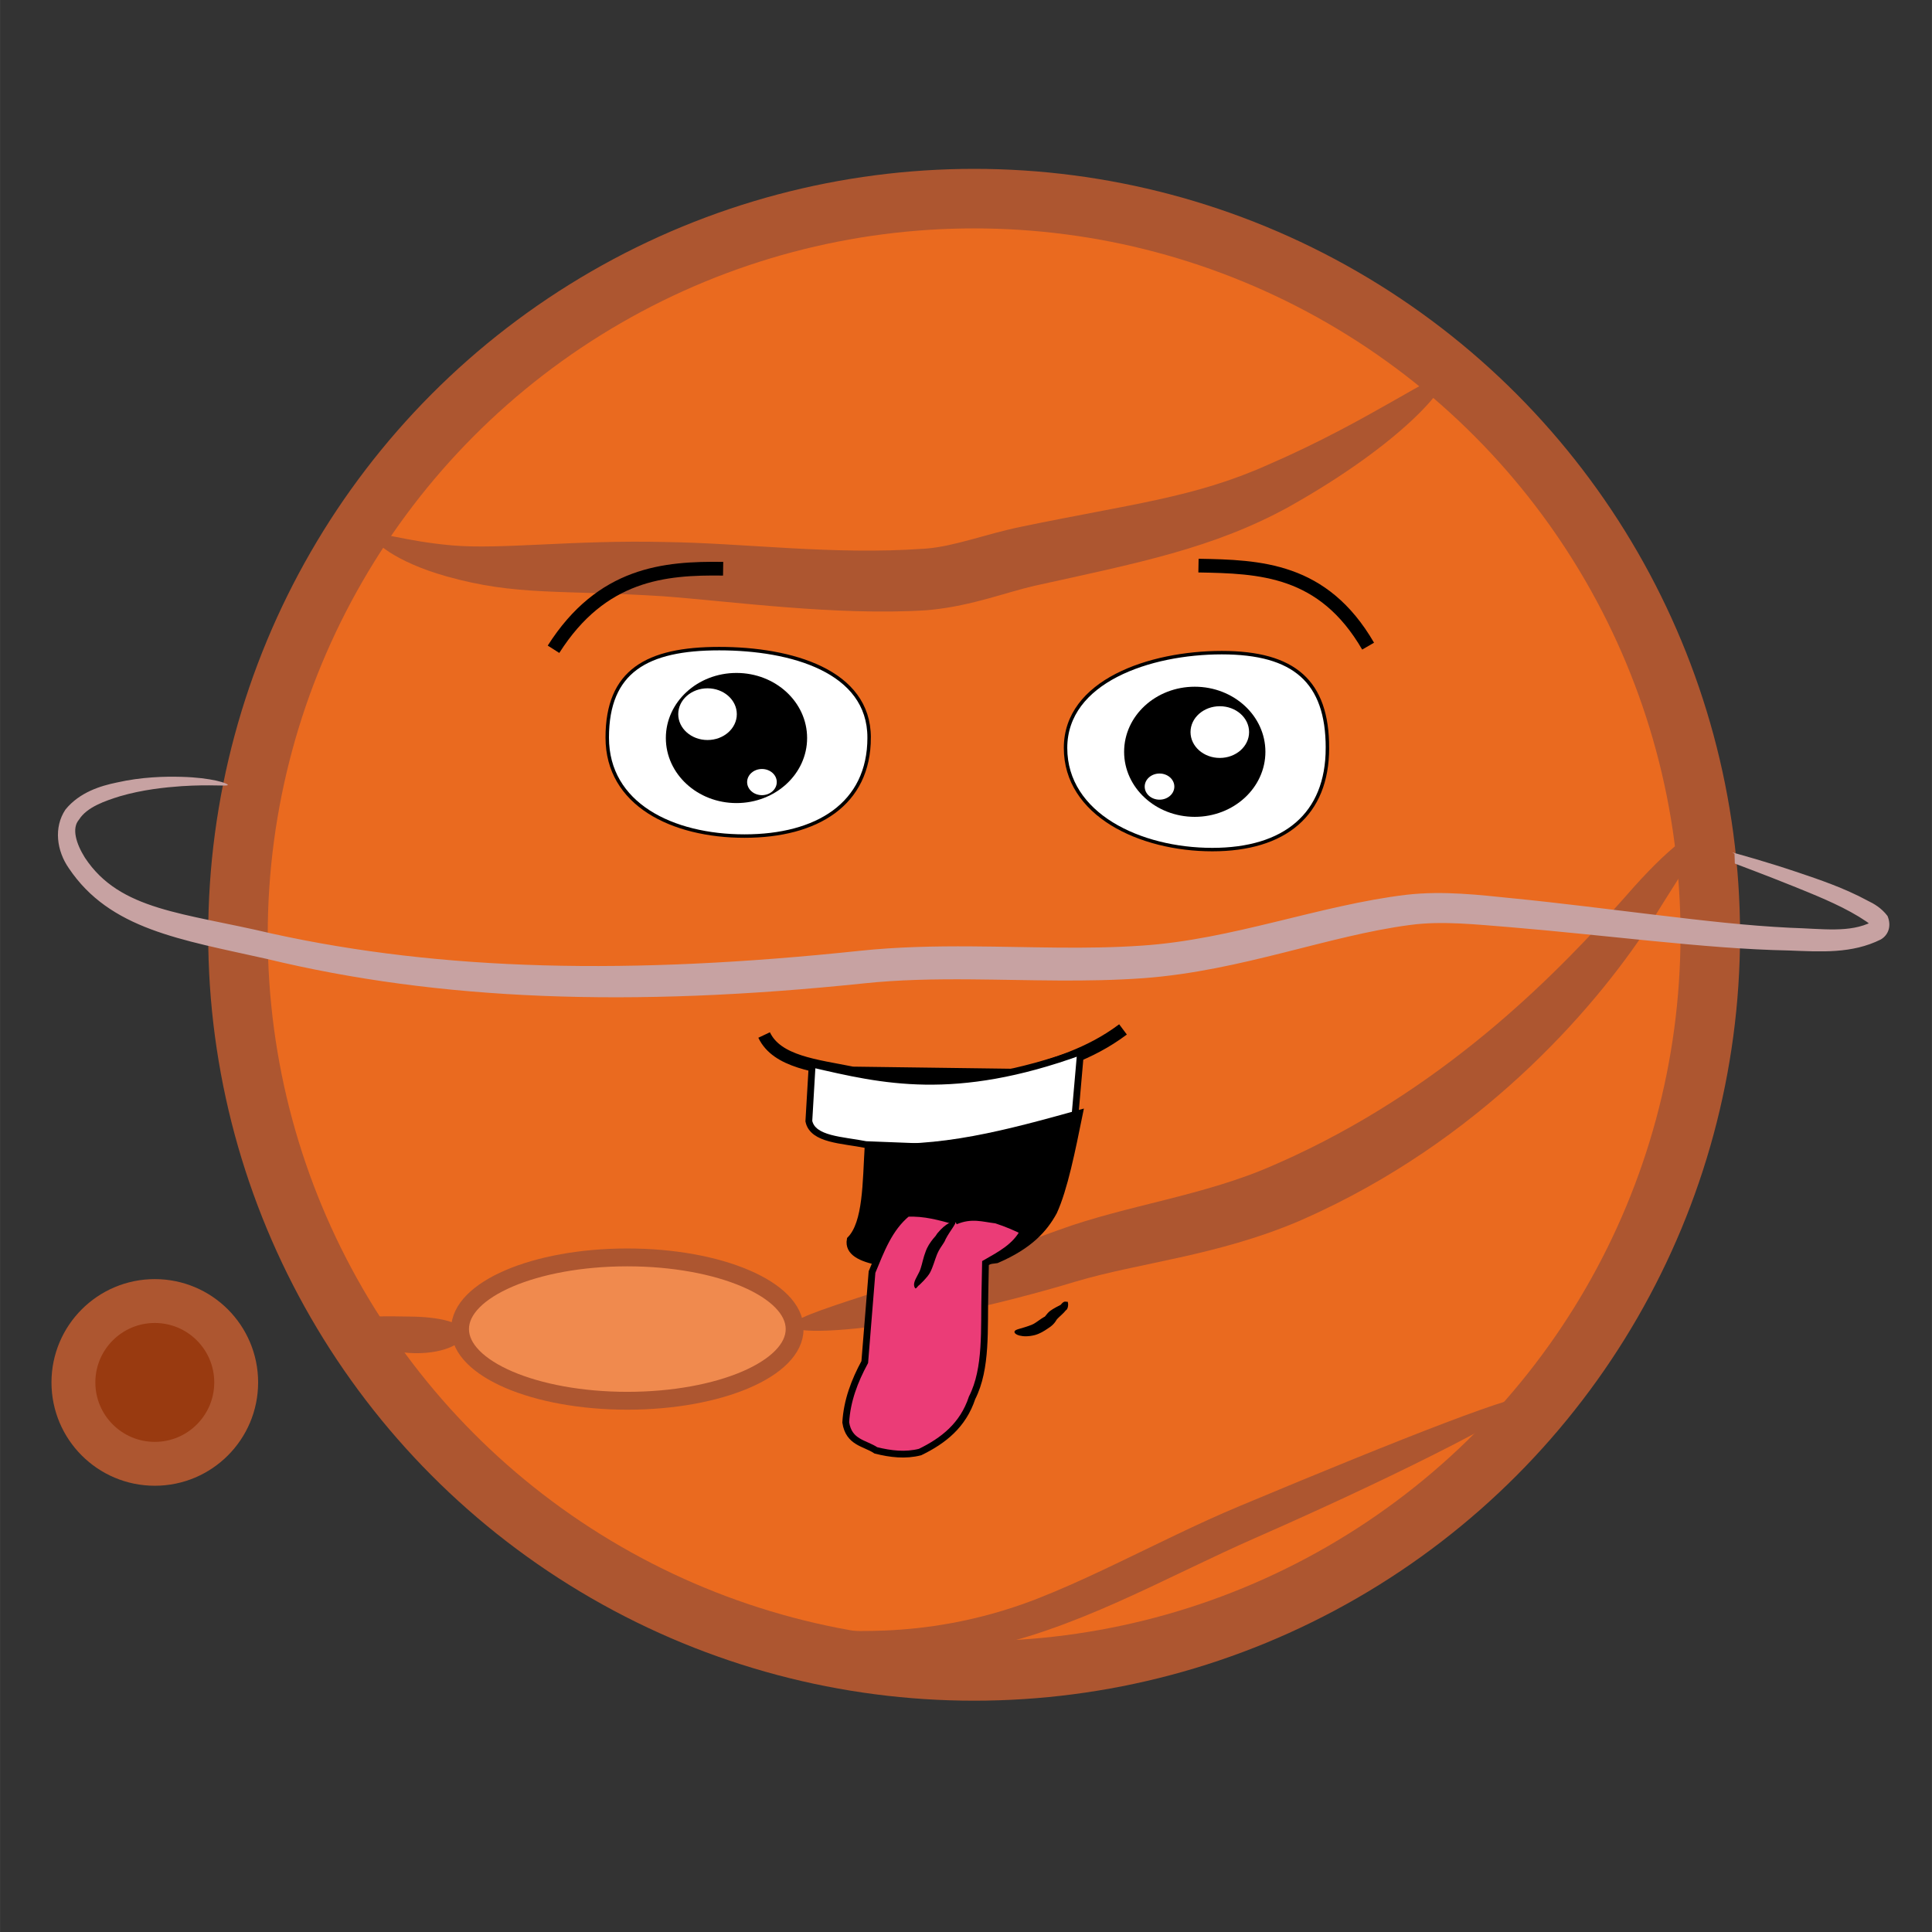 <?xml version="1.0" encoding="UTF-8" standalone="no"?>
<!-- Created with Inkscape (http://www.inkscape.org/) -->

<svg
   width="150"
   height="150"
   viewBox="0 0 39.687 39.688"
   version="1.1"
   id="svg5"
   inkscape:version="1.1.1 (3bf5ae0d25, 2021-09-20)"
   sodipodi:docname="zzz.svg"
   inkscape:export-filename="C:\Users\Clément\Desktop\freepic\res\img/icon.png"
   inkscape:export-xdpi="96"
   inkscape:export-ydpi="96"
   xmlns:inkscape="http://www.inkscape.org/namespaces/inkscape"
   xmlns:sodipodi="http://sodipodi.sourceforge.net/DTD/sodipodi-0.dtd"
   xmlns="http://www.w3.org/2000/svg"
   xmlns:svg="http://www.w3.org/2000/svg">
  <rect x="0" y="0" width="39.687" height="39.688" fill="#333333" stroke="none"/>
  <sodipodi:namedview
     id="namedview7"
     pagecolor="#ffffff"
     bordercolor="#666666"
     borderopacity="1.0"
     inkscape:pageshadow="2"
     inkscape:pageopacity="0.0"
     inkscape:pagecheckerboard="true"
     inkscape:document-units="mm"
     showgrid="false"
     units="px"
     inkscape:zoom="2.1417559"
     inkscape:cx="135.86983"
     inkscape:cy="48.324835"
     inkscape:window-width="1920"
     inkscape:window-height="1013"
     inkscape:window-x="-9"
     inkscape:window-y="-9"
     inkscape:window-maximized="1"
     inkscape:current-layer="layer1"
     inkscape:snap-object-midpoints="false"
     inkscape:snap-center="false" />
  <defs
     id="defs2">
    <clipPath
       clipPathUnits="userSpaceOnUse"
       id="clipPath168419-0">
      <path
         style="fill:#d4d591;fill-opacity:1;stroke:#000000;stroke-width:0.265px;stroke-linecap:butt;stroke-linejoin:miter;stroke-opacity:1"
         d="m 1976.663,1120.96 c -14.976,1.593 -25.804,9.297 -36.108,17.773 -10.836,13.47 -17.831,26.941 -24.134,40.411 -5.082,17.662 -6.73,33.822 -6.174,49.017 2.96,13.9 7.358,26.531 16.277,35.173 10.04,8.844 23.231,13.947 38.914,16.09 14.607,1.541 26.905,-0.767 39.476,-2.619 16.4,-3.421 25.64,-12.808 33.676,-23.199 4.188,-8.062 7.601,-17.285 8.98,-29.56 0.167,-11.857 -2.488,-24.924 -4.677,-37.792 -3.678,-11.857 -9.579,-24.13 -18.896,-37.044 -6.374,-10.621 -16.705,-17.504 -27.502,-23.947 -6.054,-1.747 -10.149,-4.596 -19.831,-4.303 z"
         id="path168421-4"
         sodipodi:nodetypes="ccccccccccccc" />
    </clipPath>
    <linearGradient
       x1="-989.377"
       y1="-3204.338"
       x2="1175.855"
       y2="2649.329"
       gradientUnits="userSpaceOnUse"
       id="color-1"
       gradientTransform="matrix(0.177,0,0,0.177,-22.689,-12.005)">
      <stop
         offset="0"
         stop-color="#2a221e"
         id="stop2" />
      <stop
         offset="1"
         stop-color="#2a221e"
         stop-opacity="0"
         id="stop4" />
    </linearGradient>
    <linearGradient
       x1="-3323.794"
       y1="-330.774"
       x2="2849.816"
       y2="585.843"
       gradientUnits="userSpaceOnUse"
       id="color-2"
       gradientTransform="matrix(0.177,0,0,0.177,-22.689,-12.005)">
      <stop
         offset="0"
         stop-color="#2a221e"
         id="stop7" />
      <stop
         offset="1"
         stop-color="#2a221e"
         stop-opacity="0"
         id="stop9" />
    </linearGradient>
    <inkscape:path-effect
       effect="skeletal"
       id="path-effect40251"
       is_visible="true"
       lpeversion="1"
       pattern="M 0,4.992 C 0,2.236 2.236,0 4.992,0 c 2.756,0 4.992,2.236 4.992,4.992 0,2.756 -2.236,4.992 -4.992,4.992 C 2.236,9.984 0,7.748 0,4.992 Z"
       copytype="single_stretched"
       prop_scale="0.103"
       scale_y_rel="false"
       spacing="0"
       normal_offset="0"
       tang_offset="0"
       prop_units="false"
       vertical_pattern="false"
       hide_knot="false"
       fuse_tolerance="0" />
    <inkscape:path-effect
       effect="skeletal"
       id="path-effect41302"
       is_visible="true"
       lpeversion="1"
       pattern="M 0,4.992 C 0,2.236 2.236,0 4.992,0 c 2.756,0 4.992,2.236 4.992,4.992 0,2.756 -2.236,4.992 -4.992,4.992 C 2.236,9.984 0,7.748 0,4.992 Z"
       copytype="single_stretched"
       prop_scale="0.061"
       scale_y_rel="false"
       spacing="0"
       normal_offset="0"
       tang_offset="0"
       prop_units="false"
       vertical_pattern="false"
       hide_knot="false"
       fuse_tolerance="0" />
    <inkscape:path-effect
       effect="skeletal"
       id="path-effect41306"
       is_visible="true"
       lpeversion="1"
       pattern="M 0,4.992 C 0,2.236 2.236,0 4.992,0 c 2.756,0 4.992,2.236 4.992,4.992 0,2.756 -2.236,4.992 -4.992,4.992 C 2.236,9.984 0,7.748 0,4.992 Z"
       copytype="single_stretched"
       prop_scale="0.103"
       scale_y_rel="false"
       spacing="0"
       normal_offset="0"
       tang_offset="0"
       prop_units="false"
       vertical_pattern="false"
       hide_knot="false"
       fuse_tolerance="0" />
    <inkscape:path-effect
       effect="skeletal"
       id="path-effect43905"
       is_visible="true"
       lpeversion="1"
       pattern="M 0,4.992 C 0,2.236 2.236,0 4.992,0 c 2.756,0 4.992,2.236 4.992,4.992 0,2.756 -2.236,4.992 -4.992,4.992 C 2.236,9.984 0,7.748 0,4.992 Z"
       copytype="single_stretched"
       prop_scale="0.061"
       scale_y_rel="false"
       spacing="0"
       normal_offset="0"
       tang_offset="0"
       prop_units="false"
       vertical_pattern="false"
       hide_knot="false"
       fuse_tolerance="0" />
    <inkscape:path-effect
       effect="skeletal"
       id="path-effect45504"
       is_visible="true"
       lpeversion="1"
       pattern="M 0,4.992 C 0,2.236 2.236,0 4.992,0 c 2.756,0 4.992,2.236 4.992,4.992 0,2.756 -2.236,4.992 -4.992,4.992 C 2.236,9.984 0,7.748 0,4.992 Z"
       copytype="single_stretched"
       prop_scale="0.055"
       scale_y_rel="false"
       spacing="0"
       normal_offset="0"
       tang_offset="0"
       prop_units="false"
       vertical_pattern="false"
       hide_knot="false"
       fuse_tolerance="0" />
    <inkscape:path-effect
       effect="skeletal"
       id="path-effect122722"
       is_visible="true"
       lpeversion="1"
       pattern="m -63.913,75.027 c 0,-2.756 2.236,-4.992 4.992,-4.992 2.756,0 4.992,2.236 4.992,4.992 0,2.756 -2.236,4.992 -4.992,4.992 -2.756,0 -4.992,-2.236 -4.992,-4.992 z"
       copytype="single_stretched"
       prop_scale="0.046"
       scale_y_rel="false"
       spacing="0"
       normal_offset="0"
       tang_offset="0"
       prop_units="false"
       vertical_pattern="false"
       hide_knot="false"
       fuse_tolerance="0" />
    <inkscape:path-effect
       effect="skeletal"
       id="path-effect122839"
       is_visible="true"
       lpeversion="1"
       pattern="m -63.913,75.027 c 0,-2.756 2.236,-4.992 4.992,-4.992 2.756,0 4.992,2.236 4.992,4.992 0,2.756 -2.236,4.992 -4.992,4.992 -2.756,0 -4.992,-2.236 -4.992,-4.992 z"
       copytype="single_stretched"
       prop_scale="0.046"
       scale_y_rel="false"
       spacing="0"
       normal_offset="0"
       tang_offset="0"
       prop_units="false"
       vertical_pattern="false"
       hide_knot="false"
       fuse_tolerance="0" />
  </defs>
  <g
     inkscape:label="Calque 1"
     inkscape:groupmode="layer"
     id="layer1">
    <g
       id="g50541"
       transform="matrix(1.223,0,0,1.223,-61.56,-225.423)">
      <circle
         style="fill:#ea6a1f;fill-opacity:1;stroke:#ad5630;stroke-width:1;stroke-miterlimit:4;stroke-dasharray:none;stroke-opacity:1"
         id="path33692"
         cx="66.697"
         cy="200.021"
         r="12.365" />
      <ellipse
         style="fill:#f08a4e;fill-opacity:1;stroke:#ad5630;stroke-width:0.3;stroke-miterlimit:4;stroke-dasharray:none;stroke-opacity:1"
         id="path36793"
         cx="60.872"
         cy="206.644"
         rx="2.81"
         ry="1.204" />
      <path
         style="fill:#ad5630;fill-opacity:1;stroke:none;stroke-width:0.265px;stroke-linecap:butt;stroke-linejoin:miter;stroke-opacity:1"
         d="m 56.605,193.312 c 0.046,-0.087 0.508,0.098 1.328,0.169 0.821,0.071 2.045,-0.095 3.583,-0.057 1.332,0.018 2.814,0.22 4.313,0.114 0.021,-9.8e-4 0.043,-0.002 0.065,-0.004 0.483,-0.039 1.011,-0.249 1.61,-0.37 1.828,-0.38 2.888,-0.483 4.123,-1.035 1.727,-0.745 2.901,-1.623 2.972,-1.481 0.071,0.142 -0.684,1.101 -2.619,2.187 -1.27,0.697 -2.533,0.941 -4.263,1.323 -0.488,0.112 -1.046,0.332 -1.727,0.403 -0.031,0.003 -0.061,0.006 -0.093,0.009 -1.512,0.096 -3.293,-0.151 -4.422,-0.235 -1.753,-0.111 -2.464,-0.004 -3.64,-0.334 -0.879,-0.247 -1.272,-0.611 -1.231,-0.689 z"
         id="path40249"
         inkscape:path-effect="#path-effect40251"
         inkscape:original-d="m 56.604706,193.31206 c 1.529207,0.80123 3.244977,0.49619 4.891765,0.56779 1.448065,0.063 2.914274,0.2716 4.367646,0.17471 0.613024,-0.0409 1.157963,-0.26686 1.74706,-0.39309 1.394013,-0.29872 2.903445,-0.53452 4.192939,-1.17927 1.001551,-0.50077 1.93338,-1.40345 2.795294,-1.83441" />
      <path
         style="fill:#ad5630;fill-opacity:1;stroke:none;stroke-width:0.265px;stroke-linecap:butt;stroke-linejoin:miter;stroke-opacity:1"
         d="m 56.386,206.502 c 0.064,-0.092 0.464,-0.072 0.846,-0.068 0.471,0.005 0.901,0.096 0.901,0.287 0,0.167 -0.38,0.359 -0.926,0.324 -0.596,-0.038 -0.927,-0.391 -0.821,-0.542 z"
         id="path41300"
         inkscape:path-effect="#path-effect41302"
         inkscape:original-d="m 56.386322,206.50235 c 0.480094,0.33351 1.17208,0.21838 1.747059,0.21838" />
      <path
         style="fill:#ad5630;fill-opacity:1;stroke:none;stroke-width:0.265px;stroke-linecap:butt;stroke-linejoin:miter;stroke-opacity:1"
         d="m 63.637,206.59 c -0.027,-0.196 1.83,-0.638 4.485,-1.612 1.135,-0.415 2.454,-0.575 3.608,-1.089 0.116,-0.05 0.233,-0.103 0.349,-0.157 2.668,-1.246 4.487,-3.146 5.558,-4.353 0.761,-0.878 1.187,-1.137 1.287,-1.088 0.099,0.05 -0.325,0.662 -0.81,1.445 -0.89,1.407 -2.749,3.584 -5.597,4.929 -0.125,0.059 -0.251,0.116 -0.377,0.171 -1.371,0.58 -2.686,0.696 -3.73,1.008 -2.744,0.826 -4.747,0.942 -4.774,0.746 z"
         id="path41304"
         inkscape:path-effect="#path-effect41306"
         inkscape:original-d="m 63.636617,206.5897 c 1.565256,-0.21764 3.12566,-0.67791 4.629705,-1.17926 1.205521,-0.40184 2.506909,-0.54474 3.668824,-1.04824 2.881834,-1.24879 4.19816,-2.48195 5.939999,-4.80441 0.328943,-0.43859 0.832122,-0.83439 1.048237,-1.26662" />
      <path
         style="fill:#ad5630;fill-opacity:1;stroke:none;stroke-width:0.265px;stroke-linecap:butt;stroke-linejoin:miter;stroke-opacity:1"
         d="m 64.177,211.74 c 0.038,-0.117 1.549,0.213 3.547,-0.554 0,0 0,0 0,0 0.794,-0.311 1.456,-0.653 2.37,-1.089 0.362,-0.173 0.713,-0.335 1.069,-0.483 0,0 0,0 0,0 2.737,-1.145 4.807,-1.959 4.874,-1.826 0.066,0.133 -1.939,1.189 -4.639,2.374 0,0 -10e-7,0 -10e-7,0 -0.343,0.151 -0.682,0.311 -1.042,0.483 -0.884,0.422 -1.622,0.778 -2.441,1.06 0,0 0,0 0,0 -2.257,0.792 -3.795,0.214 -3.738,0.037 z"
         id="path43903"
         inkscape:path-effect="#path-effect43905"
         inkscape:original-d="m 64.176803,211.74021 c 2.380912,0.76607 4.964729,-0.9365 7.103303,-1.85303 1.615885,-0.69253 3.318815,-1.38146 4.756124,-2.10011" />
      <circle
         style="fill:#993a10;fill-opacity:1;stroke:#ad5630;stroke-width:0.737;stroke-miterlimit:4;stroke-dasharray:none;stroke-opacity:1"
         id="path44976"
         cx="52.935"
         cy="207.54"
         r="1.367" />
      <path
         style="fill:#c7a2a2;fill-opacity:1;stroke:none;stroke-width:0.265px;stroke-linecap:butt;stroke-linejoin:miter;stroke-opacity:1"
         d="m 54.159,197.505 c -0.007,0.026 -0.269,-0.013 -0.777,0.02 -0.267,0.019 -0.649,0.057 -1.032,0.169 -0.242,0.076 -0.554,0.179 -0.688,0.393 -0.128,0.146 -0.047,0.406 0.099,0.639 0.589,0.893 1.654,0.922 3.146,1.276 2.853,0.626 6.001,0.698 9.881,0.287 0.621,-0.065 1.24,-0.077 1.868,-0.073 1.007,0.007 1.922,0.052 2.859,-0.013 1.524,-0.101 2.977,-0.678 4.443,-0.854 0.621,-0.071 1.237,0.004 1.78,0.059 0.798,0.078 1.676,0.192 2.384,0.276 0.844,0.101 1.547,0.183 2.276,0.219 0.564,0.017 1.004,0.09 1.38,-0.099 -0.014,0.019 -0.003,0.026 -0.007,0.079 -0.027,-0.057 -0.119,-0.103 -0.215,-0.167 -0.353,-0.214 -0.779,-0.38 -1.096,-0.509 -0.462,-0.187 -0.986,-0.382 -1.242,-0.479 -0.185,-0.07 -0.327,-0.126 -0.428,-0.169 0,0 0,0 0,0 -0.114,-0.048 -0.173,-0.08 -0.169,-0.092 0.004,-0.013 0.068,-0.007 0.192,0.018 0,0 0,0 0,0 0.107,0.021 0.258,0.057 0.449,0.107 0.304,0.08 0.769,0.211 1.284,0.385 0.326,0.11 0.766,0.257 1.163,0.473 0.098,0.047 0.226,0.118 0.33,0.255 0.068,0.161 0.021,0.316 -0.113,0.395 -0.484,0.241 -1.001,0.206 -1.54,0.185 -0.743,-0.015 -1.466,-0.079 -2.31,-0.161 -0.696,-0.068 -1.607,-0.167 -2.38,-0.231 -0.553,-0.043 -1.138,-0.11 -1.674,-0.037 -1.38,0.18 -2.825,0.768 -4.467,0.893 -0.977,0.071 -1.91,0.029 -2.902,0.021 -0.619,-0.005 -1.217,0.005 -1.806,0.067 -3.911,0.409 -7.145,0.288 -10.036,-0.412 -1.446,-0.324 -2.63,-0.496 -3.318,-1.519 -0.208,-0.296 -0.258,-0.69 -0.059,-0.988 0.24,-0.295 0.599,-0.4 0.86,-0.454 0.418,-0.095 0.812,-0.104 1.088,-0.096 0.51,0.013 0.787,0.111 0.78,0.137 z"
         id="path45502"
         inkscape:path-effect="#path-effect45504"
         inkscape:original-d="m 54.158824,197.505 c -0.598157,-0.16178 -3.45938,-0.0789 -2.533237,1.31029 0.637698,0.95655 2.227995,1.16594 3.23206,1.39765 3.307823,0.76334 6.566019,0.70649 9.958234,0.34941 1.553329,-0.16351 3.159458,0.0239 4.71706,-0.0874 1.513343,-0.1081 2.95338,-0.68583 4.454999,-0.87353 1.535586,-0.19195 6.800849,0.87987 7.861765,0.34941 0.659749,-0.32987 -3.180397,-1.46778 -3.23206,-1.485" />
      <g
         id="g35880"
         transform="matrix(0.43,0,0,0.43,22.978,113.96)">
        <path
           d="m 97.571,192.44 c 0,2.602 -2.043,3.846 -4.868,3.846 -2.825,0 -5.362,-1.244 -5.362,-3.846 0,-2.602 1.549,-3.476 4.374,-3.476 2.825,0 5.856,0.874 5.856,3.476 z"
           data-paper-data="{&quot;origPos&quot;:null}"
           fill="#ffffff"
           stroke="#000000"
           stroke-width="0.135"
           id="path1641-8-8-7"
           style="mix-blend-mode:normal"
           sodipodi:nodetypes="sssss" />
        <path
           d="m 115.473,192.844 c 0,2.602 -1.672,3.97 -4.497,3.97 -2.825,0 -5.733,-1.368 -5.733,-3.97 0,-2.602 3.278,-3.723 6.103,-3.723 2.825,0 4.127,1.121 4.127,3.723 z"
           data-paper-data="{&quot;origPos&quot;:null}"
           fill="#ffffff"
           stroke="#000000"
           stroke-width="0.135"
           id="path1643-8-4"
           style="mix-blend-mode:normal"
           sodipodi:nodetypes="sssss" />
        <path
           d="m 95.148,192.456 c 0,1.404 -1.235,2.541 -2.759,2.541 -1.524,0 -2.759,-1.138 -2.759,-2.541 0,-1.404 1.235,-2.542 2.759,-2.542 1.524,0 2.759,1.138 2.759,2.542 z"
           data-paper-data="{&quot;origPos&quot;:null}"
           fill="#000000"
           stroke="#000000"
           stroke-width="0"
           id="path1645-5-7"
           style="mix-blend-mode:normal" />
        <path
           d="m 113.05,192.994 c 0,1.404 -1.235,2.541 -2.76,2.541 -1.524,0 -2.759,-1.138 -2.759,-2.541 0,-1.404 1.235,-2.542 2.759,-2.542 1.524,0 2.76,1.138 2.76,2.542 z"
           data-paper-data="{&quot;origPos&quot;:null}"
           fill="#000000"
           stroke="#000000"
           stroke-width="0"
           id="path1647-6-9"
           style="mix-blend-mode:normal" />
        <path
           d="m 92.402,191.524 c 0,0.557 -0.512,1.01 -1.144,1.01 -0.632,0 -1.144,-0.452 -1.144,-1.01 0,-0.557 0.512,-1.01 1.144,-1.01 0.632,0 1.144,0.452 1.144,1.01 z"
           data-paper-data="{&quot;origPos&quot;:null}"
           fill="#ffffff"
           stroke="none"
           stroke-width="0"
           id="path1649-8-5"
           style="mix-blend-mode:normal" />
        <path
           d="m 93.963,194.177 c 0,0.282 -0.259,0.511 -0.579,0.511 -0.32,0 -0.579,-0.229 -0.579,-0.511 0,-0.282 0.259,-0.511 0.579,-0.511 0.32,0 0.579,0.229 0.579,0.511 z"
           data-paper-data="{&quot;origPos&quot;:null}"
           fill="#ffffff"
           stroke="none"
           stroke-width="0"
           id="path1651-3-4"
           style="mix-blend-mode:normal" />
        <path
           d="m 112.413,192.224 c 0,0.557 -0.512,1.01 -1.144,1.01 -0.632,0 -1.144,-0.452 -1.144,-1.01 0,-0.557 0.512,-1.01 1.144,-1.01 0.632,0 1.144,0.452 1.144,1.01 z"
           data-paper-data="{&quot;origPos&quot;:null}"
           fill="#ffffff"
           stroke="none"
           stroke-width="0"
           id="path1653-9-2"
           style="mix-blend-mode:normal" />
        <path
           d="m 109.493,194.354 c 0,0.282 -0.259,0.51 -0.579,0.51 -0.32,0 -0.579,-0.228 -0.579,-0.51 0,-0.282 0.259,-0.511 0.579,-0.511 0.32,0 0.579,0.229 0.579,0.511 z"
           data-paper-data="{&quot;origPos&quot;:null}"
           fill="#ffffff"
           stroke="none"
           stroke-width="0"
           id="path1655-1-6"
           style="mix-blend-mode:normal" />
        <path
           style="fill:none;stroke:#000000;stroke-width:0.535px;stroke-linecap:butt;stroke-linejoin:miter;stroke-opacity:1"
           d="m 85.242,188.989 c 1.887,-2.968 4.337,-3.178 6.626,-3.146"
           id="path365643-7-8"
           sodipodi:nodetypes="cc" />
        <path
           style="fill:none;stroke:#000000;stroke-width:0.535px;stroke-linecap:butt;stroke-linejoin:miter;stroke-opacity:1"
           d="m 117.062,188.867 c -1.758,-3.029 -4.233,-3.103 -6.626,-3.146"
           id="path365643-6-3-0"
           sodipodi:nodetypes="cc" />
        <g
           id="g128465"
           transform="translate(-959.687,-930.286)">
          <path
             style="fill:none;stroke:#000000;stroke-width:0.5;stroke-linecap:butt;stroke-linejoin:miter;stroke-miterlimit:4;stroke-dasharray:none;stroke-opacity:1"
             d="m 1053.156,1134.343 c 0.502,1.062 2.057,1.202 3.45,1.485 l 6.551,0.087 c 1.339,-0.448 2.679,-0.787 4.018,-1.791"
             id="path121044"
             sodipodi:nodetypes="cccc" />
          <path
             style="fill:#ffffff;fill-opacity:1;stroke:#000000;stroke-width:0.265px;stroke-linecap:butt;stroke-linejoin:miter;stroke-opacity:1"
             d="m 1055.034,1135.479 -0.131,2.228 c 0.149,0.729 1.314,0.734 2.228,0.917 l 2.228,0.087 c 1.98,-0.226 3.96,-0.431 5.94,-1.223 l 0.218,-2.49 c -4.942,1.792 -7.737,1.117 -10.482,0.481 z"
             id="path121212"
             sodipodi:nodetypes="ccccccc" />
          <path
             style="fill:#000000;fill-opacity:1;stroke:#000000;stroke-width:0.265px;stroke-linecap:butt;stroke-linejoin:miter;stroke-opacity:1"
             d="m 1057.218,1138.667 c -0.086,1.428 -0.058,3.018 -0.699,3.669 -0.09,0.492 0.414,0.729 1.136,0.874 1.529,0.473 3.057,0.098 4.586,-0.087 1.292,-0.557 1.86,-1.205 2.228,-1.878 0.411,-0.899 0.707,-2.377 1.005,-3.844 -2.752,0.762 -5.503,1.527 -8.255,1.266 z"
             id="path121532"
             sodipodi:nodetypes="ccccccc" />
          <path
             style="fill:#eb3c77;fill-opacity:1;stroke:#000000;stroke-width:0.265px;stroke-linecap:butt;stroke-linejoin:miter;stroke-opacity:1"
             d="m 1060.625,1141.615 c -0.6,-0.163 -1.194,-0.34 -1.878,-0.306 -0.714,0.587 -1.027,1.452 -1.376,2.293 l -0.284,3.516 c -0.398,0.736 -0.693,1.506 -0.743,2.358 0.122,0.793 0.741,0.8 1.179,1.092 0.575,0.143 1.15,0.212 1.725,0.065 0.906,-0.441 1.675,-1.04 2.031,-2.118 0.587,-1.152 0.463,-2.695 0.502,-4.149 l 0.022,-1.114 c 0.573,-0.329 1.166,-0.634 1.485,-1.245 -0.305,-0.146 -0.622,-0.291 -1.07,-0.437 -0.502,-0.057 -0.957,-0.226 -1.594,0.044 z"
             id="path121928"
             sodipodi:nodetypes="cccccccccccccc" />
          <path
             style="fill:#000000;stroke:none;stroke-width:0.265px;stroke-linecap:butt;stroke-linejoin:miter;stroke-opacity:1"
             d="m 1060.617,1141.645 c 0.059,0.06 -0.185,0.319 -0.369,0.668 -0.01,0.012 -0.021,0.067 -0.074,0.147 -0.086,0.13 -0.188,0.273 -0.244,0.407 -0.01,0.022 -0.02,0.045 -0.029,0.068 -0.086,0.217 -0.15,0.474 -0.266,0.692 0,0 0,0 0,0 -0.11,0.2 -0.401,0.465 -0.417,0.482 0,0 0,0 0,0 -0.058,0.032 -0.117,0.148 -0.152,0.131 -0.01,0 -0.079,-0.083 -0.044,-0.225 0,0 0,0 0,0 0.036,-0.162 0.195,-0.369 0.247,-0.552 0,0 0,0 0,0 0.063,-0.18 0.099,-0.419 0.208,-0.695 0.012,-0.03 0.024,-0.059 0.038,-0.089 0.094,-0.197 0.22,-0.353 0.327,-0.474 0.01,-9e-4 0.03,-0.049 0.08,-0.115 0.338,-0.411 0.637,-0.505 0.696,-0.444 z"
             id="path122720"
             inkscape:path-effect="#path-effect122722"
             inkscape:original-d="m 1060.6171,1141.6453 c -0.1823,0.1786 -0.3854,0.3415 -0.5328,0.556 -0.028,0.041 -0.046,0.091 -0.077,0.1312 -0.1054,0.137 -0.2135,0.2812 -0.2857,0.4401 -0.1138,0.2505 -0.1584,0.5237 -0.2702,0.7721 -0.083,0.1847 -0.2443,0.3331 -0.332,0.5173 -0.026,0.054 -0.027,0.1235 -0.054,0.1776" />
          <path
             style="fill:#000000;stroke:none;stroke-width:0.265px;stroke-linecap:butt;stroke-linejoin:miter;stroke-opacity:1"
             d="m 1062.94,1145.917 c 0.035,-0.087 0.257,-0.094 0.668,-0.254 0,0 0,0 0,0 0.116,-0.045 0.209,-0.127 0.373,-0.236 0.038,-0.025 0.077,-0.05 0.118,-0.074 0.03,0.01 0.084,-0.116 0.221,-0.227 0.139,-0.106 0.366,-0.213 0.421,-0.244 0,0 0,0 0,0 0.153,-0.195 0.203,-0.097 0.253,-0.122 0.05,-0.025 0.065,0.278 -0.053,0.337 0,0 0,0 0,0 -0.091,0.121 -0.239,0.234 -0.344,0.346 -0.031,0.035 -0.076,0.159 -0.26,0.297 -0.032,0.021 -0.064,0.044 -0.1,0.068 -0.15,0.102 -0.306,0.2 -0.502,0.255 0,0 0,0 0,0 -0.495,0.128 -0.843,-0.025 -0.796,-0.144 z"
             id="path122837"
             inkscape:path-effect="#path-effect122839"
             inkscape:original-d="m 1062.9398,1145.9173 c 0.2481,0.099 0.2364,0.1046 0.7316,-0.055 0.2003,-0.064 0.367,-0.206 0.546,-0.3167 0.094,-0.058 0.1548,-0.1873 0.2402,-0.262 0.1264,-0.1106 0.2598,-0.1807 0.3822,-0.2948 0.047,-0.044 0.1905,-0.154 0.1528,-0.2293" />
        </g>
      </g>
      <path
         style="fill:#ad5630;fill-opacity:1;stroke:#000000;stroke-width:0;stroke-linecap:butt;stroke-linejoin:miter;stroke-miterlimit:4;stroke-dasharray:none;stroke-opacity:1"
         d="m 79.469,198.662 0.011,0.328 -0.939,-0.502 0.066,-0.426 z"
         id="path46607" />
    </g>
  </g>
</svg>
